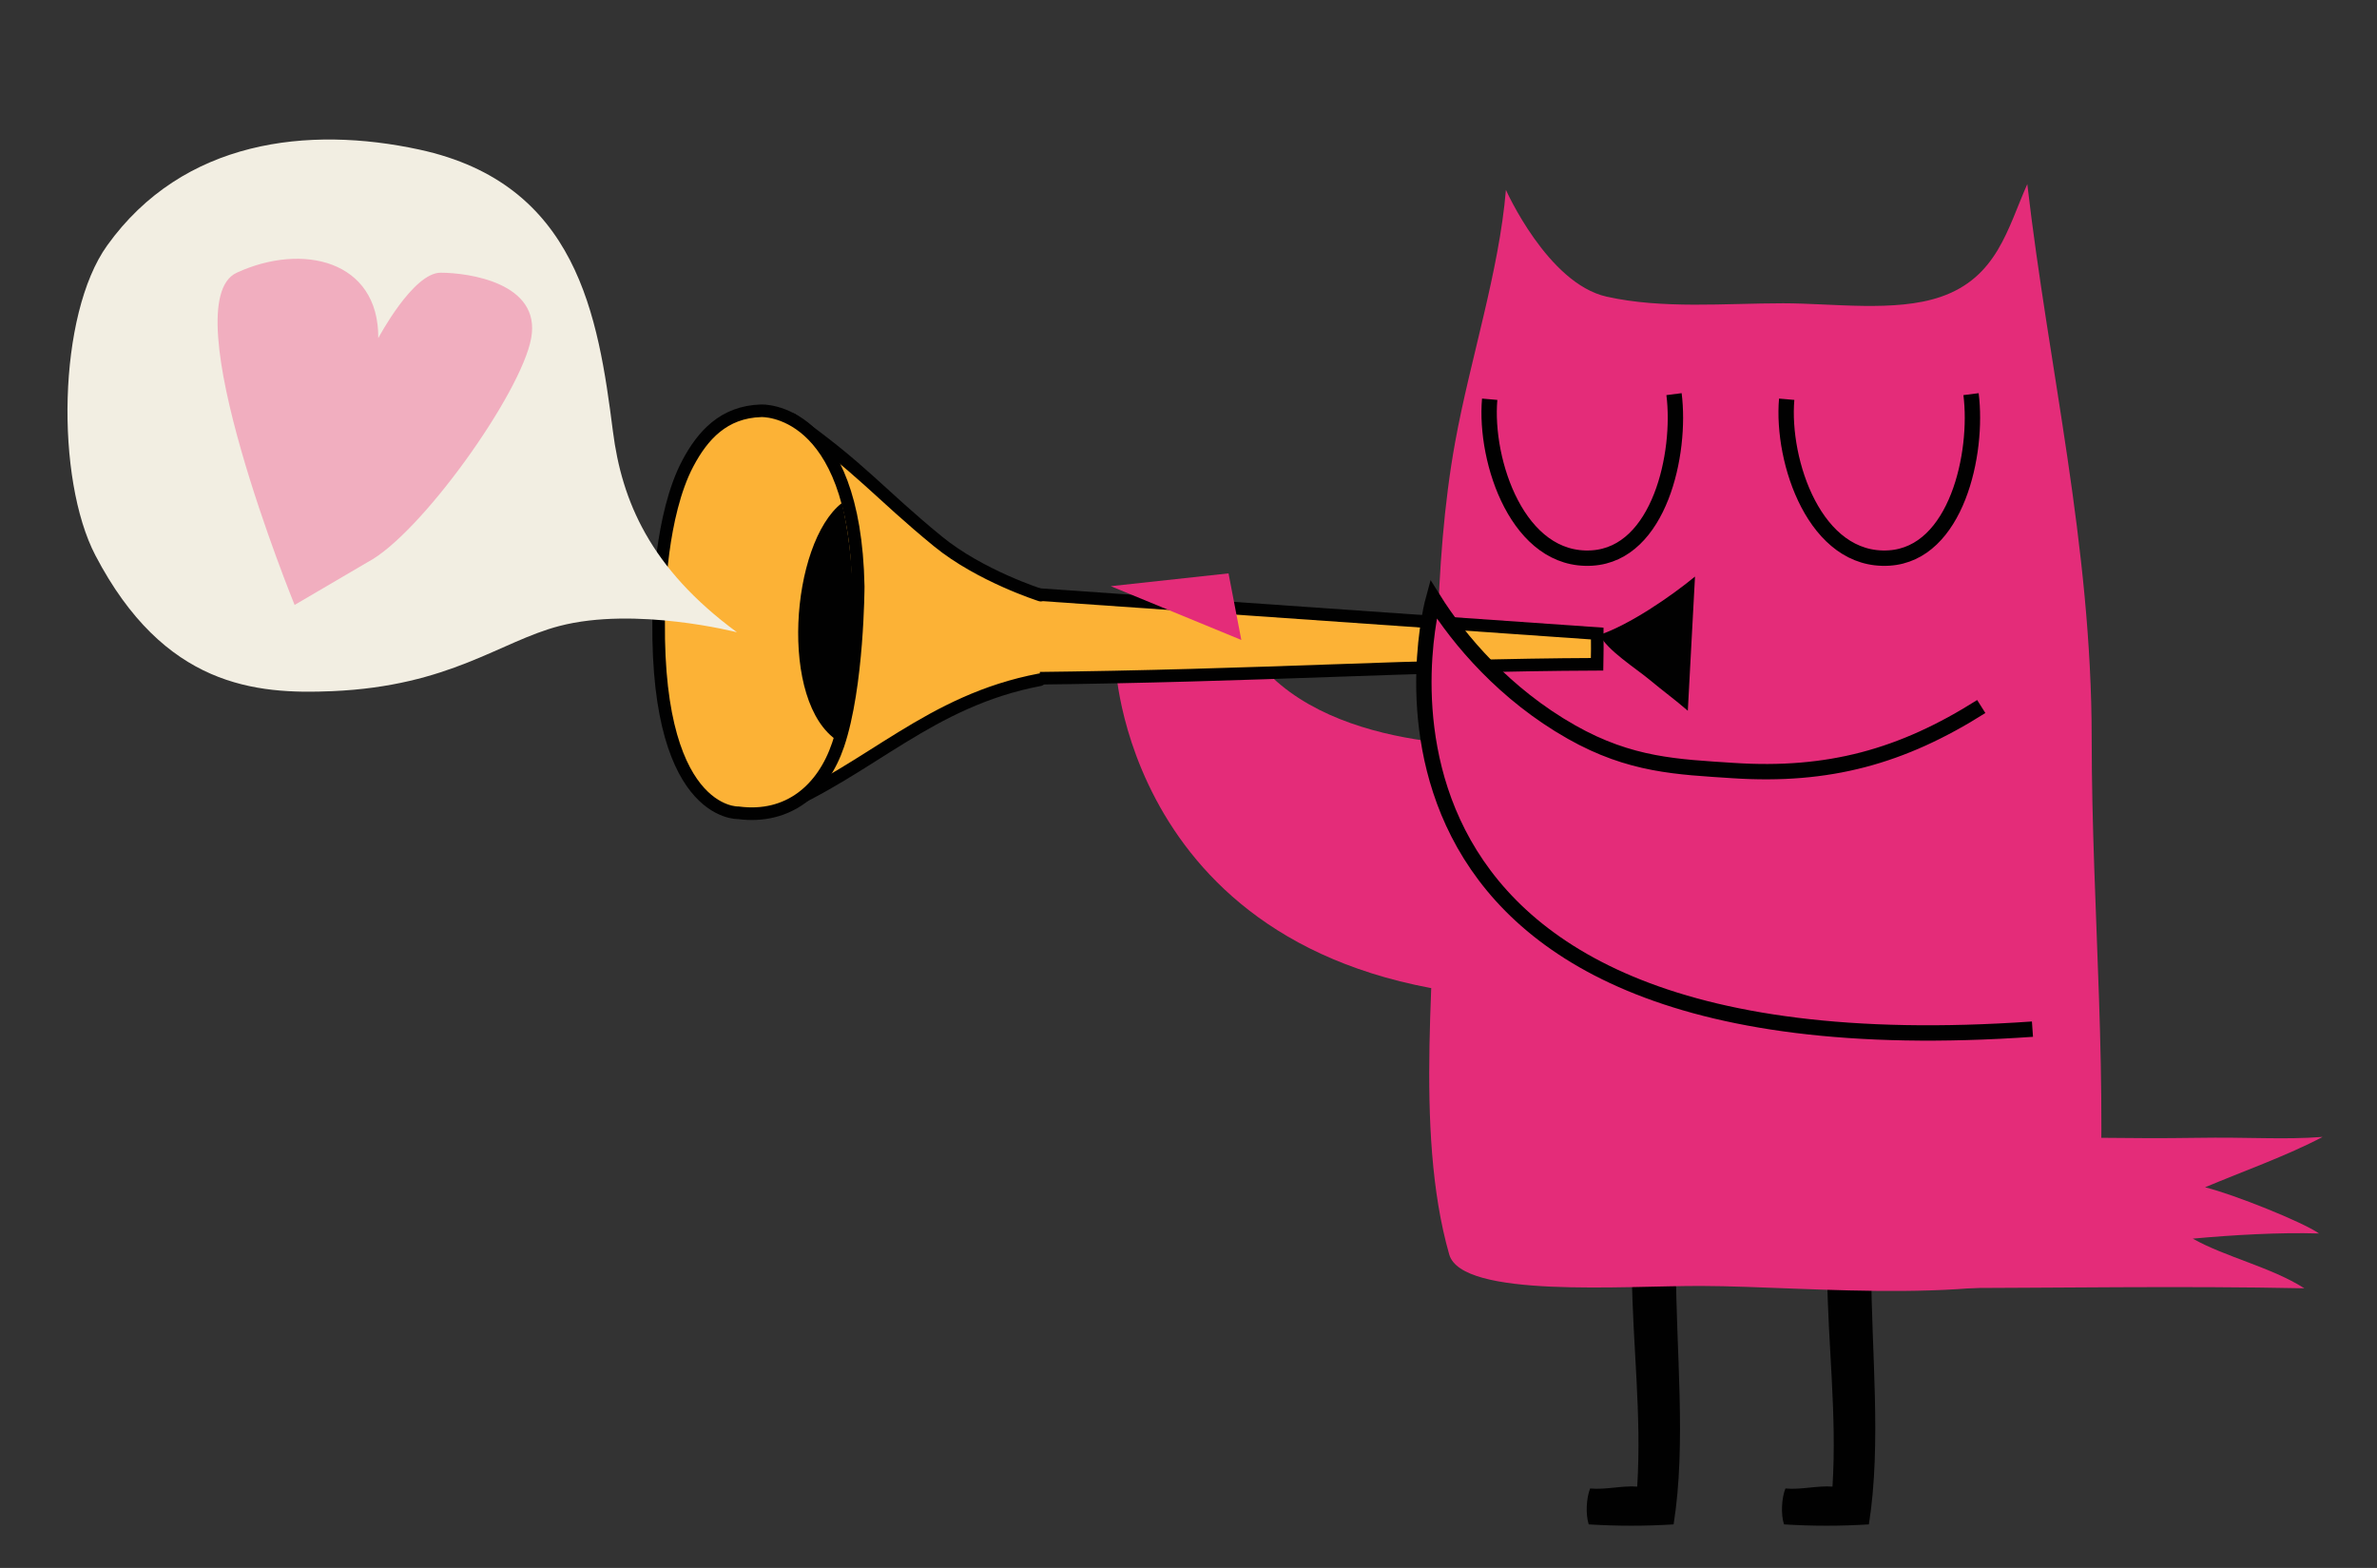 <?xml version="1.0" encoding="utf-8"?>
<!-- Generator: Adobe Illustrator 17.1.0, SVG Export Plug-In . SVG Version: 6.00 Build 0)  -->
<!DOCTYPE svg PUBLIC "-//W3C//DTD SVG 1.1//EN" "http://www.w3.org/Graphics/SVG/1.1/DTD/svg11.dtd">
<svg version="1.1" id="Layer_1" xmlns="http://www.w3.org/2000/svg" xmlns:xlink="http://www.w3.org/1999/xlink" x="0px" y="0px"
	 viewBox="0 0 154.733 102.058" enable-background="new 0 0 154.733 102.058" xml:space="preserve">
<rect x="0" y="0" width="154.733" height="102.058" fill="#333333" stroke="none"/>
<path fill="#E42C79" d="M72.638,43.488c0,0,1,20.833,27.167,21.5l-1.167-16.5c0,0-11.833,0.833-16.833-5.5
	S72.638,43.488,72.638,43.488z"/>
<path fill="#010101" d="M109.098,82.474c0,5.393,0.686,11.488-0.153,16.749c-1.818,0.116-3.717,0.114-5.524,0
	c-0.218-0.67-0.152-1.73,0.091-2.337c0.972,0.098,2.099-0.199,3.064-0.123c0.297-4.692-0.303-9.262-0.348-13.879"/>
<path fill="#010101" d="M121.809,82.474c0,5.393,0.685,11.488-0.153,16.749c-1.818,0.116-3.717,0.114-5.525,0
	c-0.217-0.67-0.151-1.73,0.092-2.337c0.972,0.098,2.098-0.199,3.064-0.123c0.297-4.692-0.303-9.262-0.348-13.879"/>
<path fill="#E42C79" d="M104.58,19.308c3.65,0.818,7.721,0.433,11.498,0.433c3.227,0,7.288,0.591,10.233-0.412
	c3.707-1.263,4.377-4.474,5.658-7.346c1.381,11.965,4.191,23.524,4.191,36.07c0,11.208,1.16,22.676,0.339,33.939
	c-6.512,3.125-18.455,1.731-25.759,1.711c-5.025-0.015-15.582,0.82-16.402-2.05c-2.331-8.158-0.82-18.993-0.82-27.449
	c0-8.384-0.266-17.32,1.209-25.444c0.975-5.361,2.857-11.077,3.302-16.401C98.028,12.361,100.74,18.448,104.58,19.308z"/>
<path fill="#E42C79" d="M125.773,83.841c8.072,0,16.16-0.152,24.231,0.015c-2.157-1.375-5.148-2.038-7.264-3.233
	c2.607-0.239,5.639-0.416,8.219-0.336c-1.063-0.747-5.55-2.547-7.419-3.005c2.396-1.013,5.359-2.064,7.654-3.28
	c-2.637,0.197-4.647,0-8.316,0.061c-4.173,0.069-8.548-0.061-12.732-0.061L125.773,83.841z"/>
<path fill="#010101" d="M110.338,37.528c-1.613,1.332-4.295,3.15-6.204,3.793c0.463,0.992,2.389,2.208,3.248,2.926
	c0.831,0.696,1.698,1.329,2.488,2.016L110.338,37.528z"/>
<path fill="none" stroke="#010101" d="M96.972,25.988c-0.352,4.06,1.858,10.639,6.667,10.334c4.393-0.279,5.823-6.816,5.333-10.667"
	/>
<path fill="none" stroke="#010101" d="M116.306,25.988c-0.352,4.06,1.858,10.639,6.667,10.334c4.393-0.279,5.823-6.816,5.333-10.667
	"/>
<path fill="#FCB236" stroke="#010101" stroke-width="0.82" d="M103.972,41.238c0,1.759,0.018,0.25-0.01,2
	c-11.99,0.05-21.657,0.75-36.94,0.917c-0.127-1.957-0.05-3.523-0.05-5.5L103.972,41.238z"/>
<path fill="#E42C79" stroke="#010101" d="M128.972,45.988c-5.158,3.261-9.935,4.579-16.167,4.167
	c-3.613-0.239-6.667-0.333-10.5-2.501c-4.353-2.461-7.333-5.999-9-8.666c0,0-8.667,31.333,39,28"/>
<polygon fill="#E42C79" points="72.305,38.155 79.972,37.321 80.805,41.655 "/>
<path fill="#FCB236" stroke="#010101" stroke-width="0.82" stroke-linecap="round" stroke-linejoin="round" d="M67.74,38.735
	c0,0-3.935-1.247-6.685-3.497c-3.856-3.154-5-4.771-9.5-7.938l-1.187,25.427c6.334-2.667,10.105-7.109,17.316-8.481"/>
<path fill="#FCB236" stroke="#010101" stroke-width="0.82" d="M44.777,30.158c0.959-1.807,2.325-3.351,4.777-3.42
	c0,0,6.092-0.288,6.312,11.438c0,0-0.017,6.486-1.312,10.312c-0.978,2.886-3.214,4.848-6.5,4.417c0,0-5.65,0.24-5.15-13.76
	C42.904,39.145,42.981,33.541,44.777,30.158z"/>
<path fill="#010101" d="M54.805,32.738c-3.353,2.619-4.12,13.023-0.25,15.5C54.555,48.238,56.555,40.238,54.805,32.738z"/>
<path fill="#F2EEE2" d="M47.972,41.154c-5.667-4.167-7.495-8.554-8.073-13.075c-0.962-7.527-2.309-16.11-12.594-18.341
	c-7.246-1.572-15.392-0.638-20.325,6.235c-3.245,4.52-3.365,15.21-0.768,20.181c4.473,8.558,10.432,9.052,15.427,8.834
	c7.666-0.333,10.903-3.232,14.773-4.241C41.365,39.455,47.972,41.154,47.972,41.154z"/>
<path fill="#F1AEBF" d="M24.624,22.01c0,0,2.254-4.259,4.056-4.259s6.553,0.655,5.898,4.259
	c-0.655,3.604-7.208,12.778-10.649,14.581l-4.751,2.785c0,0-8.027-19.659-3.768-21.625S24.663,16.931,24.624,22.01z"/>
</svg>
